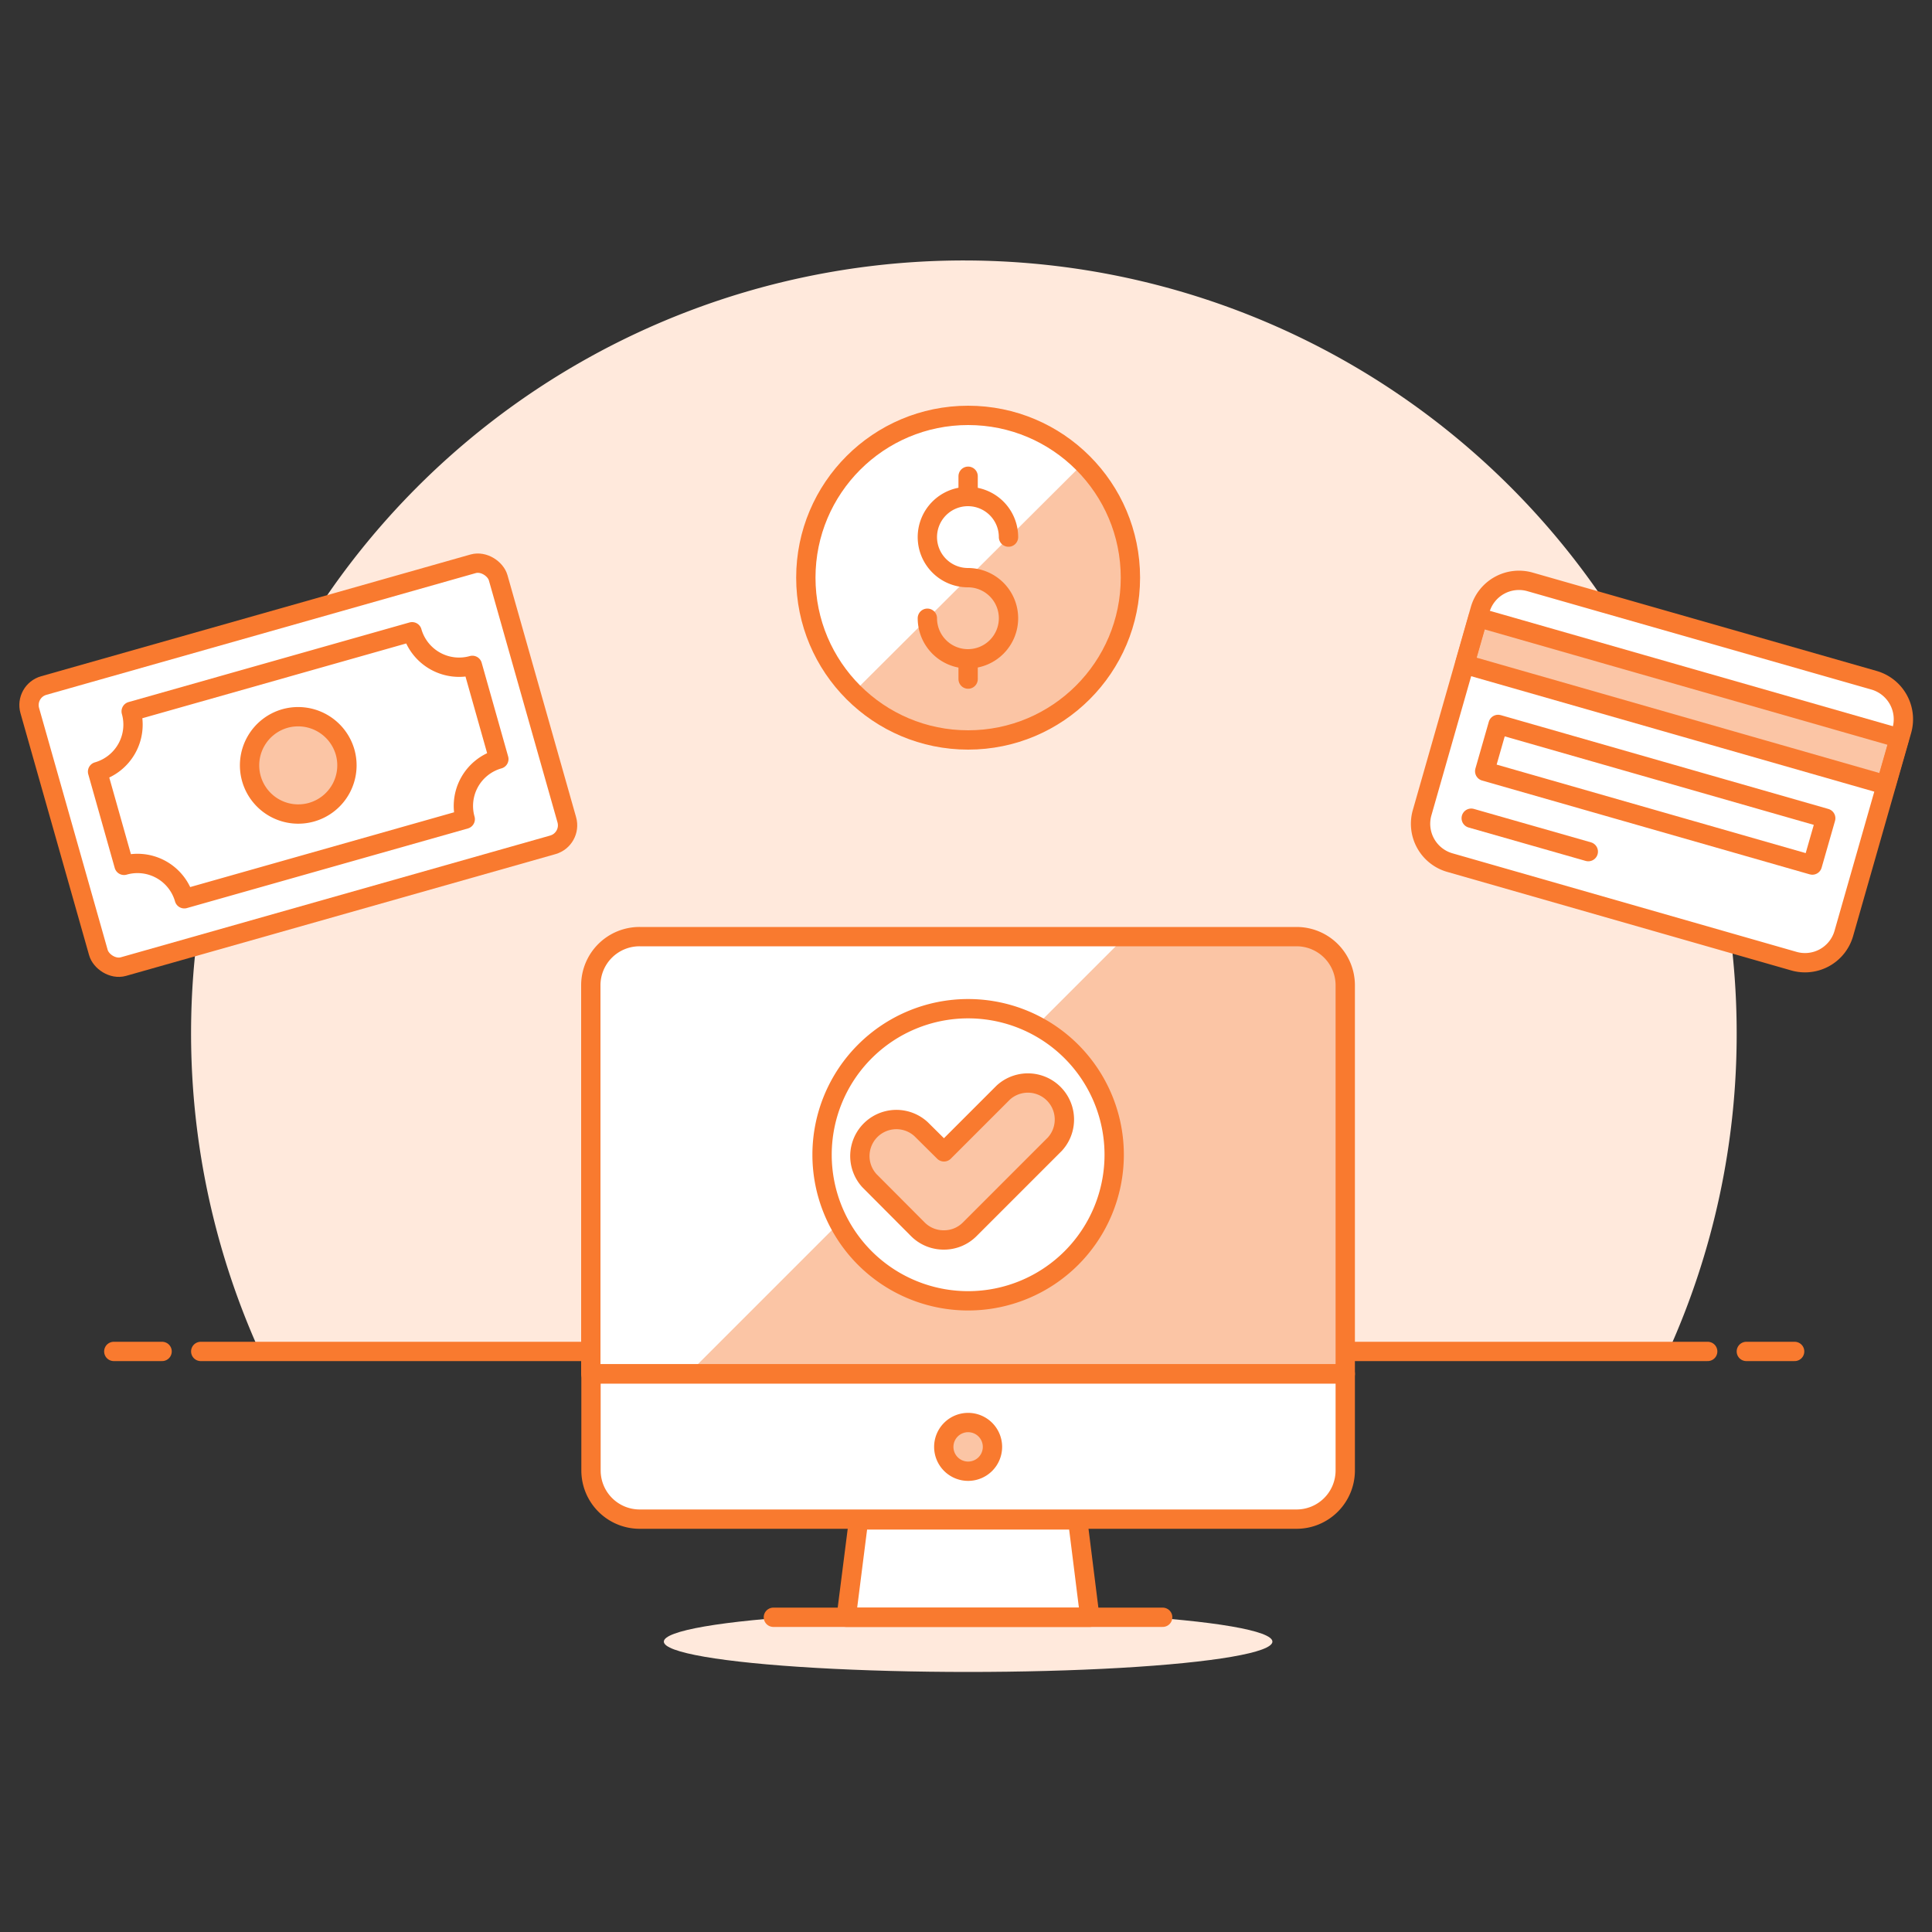 <svg id="Layer_1" data-name="Layer 1" xmlns="http://www.w3.org/2000/svg" viewBox="0 0 100 100"><rect x="0" y="0" width="100" height="100" fill="#333333" stroke="none"/><defs><style>.cls-1{fill:#ffe9dc;}.cls-2,.cls-7{fill:none;}.cls-2,.cls-5,.cls-6,.cls-7{stroke:#f97a2f;}.cls-2,.cls-5,.cls-6{stroke-linecap:round;stroke-linejoin:round;}.cls-3,.cls-6{fill:#fbc5a5;}.cls-4,.cls-5{fill:#fff;}.cls-7{stroke-miterlimit:10;}</style></defs><title>monitor-cash-credit-card</title><path class="cls-1" d="M89.89,53.45A40,40,0,1,0,13.46,70H86.33A39.85,39.85,0,0,0,89.89,53.45Z"/><line class="cls-2" x1="10.39" y1="69.95" x2="88.39" y2="69.95"/><line class="cls-2" x1="5.89" y1="69.95" x2="8.39" y2="69.95"/><line class="cls-2" x1="90.39" y1="69.95" x2="92.89" y2="69.95"/><ellipse class="cls-1" cx="50.11" cy="84.97" rx="15.75" ry="1.57"/><path class="cls-3" d="M69.63,71.11V51a2.52,2.52,0,0,0-2.52-2.52h-34A2.52,2.52,0,0,0,30.58,51V71.11Z"/><path class="cls-4" d="M35.62,71.11,58.3,48.43H33.1A2.52,2.52,0,0,0,30.58,51V71.11Z"/><path class="cls-5" d="M69.63,71.11v5a2.52,2.52,0,0,1-2.52,2.52h-34a2.52,2.52,0,0,1-2.52-2.52v-5Z"/><path class="cls-6" d="M51.37,74.89a1.26,1.26,0,1,1-1.26-1.26A1.26,1.26,0,0,1,51.37,74.89Z"/><polygon class="cls-5" points="56.41 83.71 43.8 83.71 44.44 78.67 55.78 78.67 56.41 83.71"/><line class="cls-2" x1="40.03" y1="83.71" x2="60.18" y2="83.71"/><path class="cls-2" d="M69.63,71.11V51a2.52,2.52,0,0,0-2.52-2.52h-34A2.52,2.52,0,0,0,30.58,51V71.11Z"/><path class="cls-4" d="M57.67,59.77a7.56,7.56,0,1,1-7.56-7.56A7.56,7.56,0,0,1,57.67,59.77Z"/><path class="cls-2" d="M57.67,59.77a7.56,7.56,0,1,1-7.56-7.56A7.56,7.56,0,0,1,57.67,59.77Z"/><path class="cls-3" d="M48.85,64.18a1.88,1.88,0,0,1-1.34-.55L45,61.11a1.89,1.89,0,0,1,2.67-2.67l1.19,1.18,3.07-3.07a1.89,1.89,0,0,1,2.67,2.67l-4.41,4.41A1.87,1.87,0,0,1,48.85,64.18Z"/><path class="cls-2" d="M48.85,64.18a1.88,1.88,0,0,1-1.34-.55L45,61.11a1.89,1.89,0,0,1,2.67-2.67l1.19,1.18,3.07-3.07a1.89,1.89,0,0,1,2.67,2.67l-4.41,4.41A1.87,1.87,0,0,1,48.85,64.18Z"/><rect class="cls-4" x="2.84" y="32.05" width="25.2" height="15.12" rx="1.05" ry="1.05" transform="translate(-10.22 5.71) rotate(-15.83)"/><path class="cls-4" d="M25.82,39.29l-1.37-4.85a2.53,2.53,0,0,1-3.12-1.74L6.79,36.82a2.53,2.53,0,0,1-1.74,3.12l1.37,4.85a2.52,2.52,0,0,1,3.12,1.73L24.08,42.4A2.52,2.52,0,0,1,25.82,39.29Z"/><path class="cls-3" d="M17.86,38.92a2.52,2.52,0,1,1-3.11-1.73A2.53,2.53,0,0,1,17.86,38.92Z"/><path class="cls-2" d="M17.86,38.92a2.52,2.52,0,1,1-3.11-1.73A2.53,2.53,0,0,1,17.86,38.92Z"/><path class="cls-2" d="M25.82,39.29l-1.37-4.85a2.53,2.53,0,0,1-3.12-1.74L6.79,36.82a2.53,2.53,0,0,1-1.74,3.12l1.37,4.85a2.52,2.52,0,0,1,3.12,1.73L24.08,42.4A2.52,2.52,0,0,1,25.82,39.29Z"/><rect class="cls-2" x="2.84" y="32.05" width="25.2" height="15.12" rx="1.05" ry="1.05" transform="translate(-10.22 5.71) rotate(-15.83)"/><path class="cls-4" d="M92.82,49.74,75.05,44.65a2.09,2.09,0,0,1-1.44-2.59l3-10.5a2.09,2.09,0,0,1,2.59-1.44L97,35.21a2.1,2.1,0,0,1,1.44,2.59l-3,10.5A2.09,2.09,0,0,1,92.82,49.74Z"/><rect class="cls-3" x="75.72" y="35.04" width="22.68" height="2.52" transform="translate(13.36 -22.57) rotate(15.98)"/><line class="cls-2" x1="76.15" y1="42.35" x2="82.21" y2="44.08"/><rect class="cls-4" x="76.85" y="39.88" width="17.64" height="2.52" transform="translate(14.64 -22) rotate(15.98)"/><path class="cls-2" d="M92.82,49.74,75.05,44.65a2.09,2.09,0,0,1-1.44-2.59l3-10.5a2.09,2.09,0,0,1,2.59-1.44L97,35.21a2.1,2.1,0,0,1,1.44,2.59l-3,10.5A2.09,2.09,0,0,1,92.82,49.74Z"/><rect class="cls-2" x="75.72" y="35.04" width="22.68" height="2.52" transform="translate(13.36 -22.57) rotate(15.98)"/><rect class="cls-2" x="76.85" y="39.88" width="17.64" height="2.52" transform="translate(14.64 -22) rotate(15.98)"/><circle class="cls-3" cx="50.11" cy="29.9" r="8.4"/><path class="cls-4" d="M50.11,21.5a8.4,8.4,0,0,0-5.94,14.34L56.05,24A8.41,8.41,0,0,0,50.11,21.5Z"/><circle class="cls-7" cx="50.11" cy="29.9" r="8.4"/><line class="cls-2" x1="50.11" y1="34.1" x2="50.11" y2="35.15"/><line class="cls-2" x1="50.11" y1="24.65" x2="50.11" y2="25.7"/><path class="cls-2" d="M48,32a2.1,2.1,0,1,0,2.1-2.1,2.1,2.1,0,1,1,2.1-2.1"/></svg>